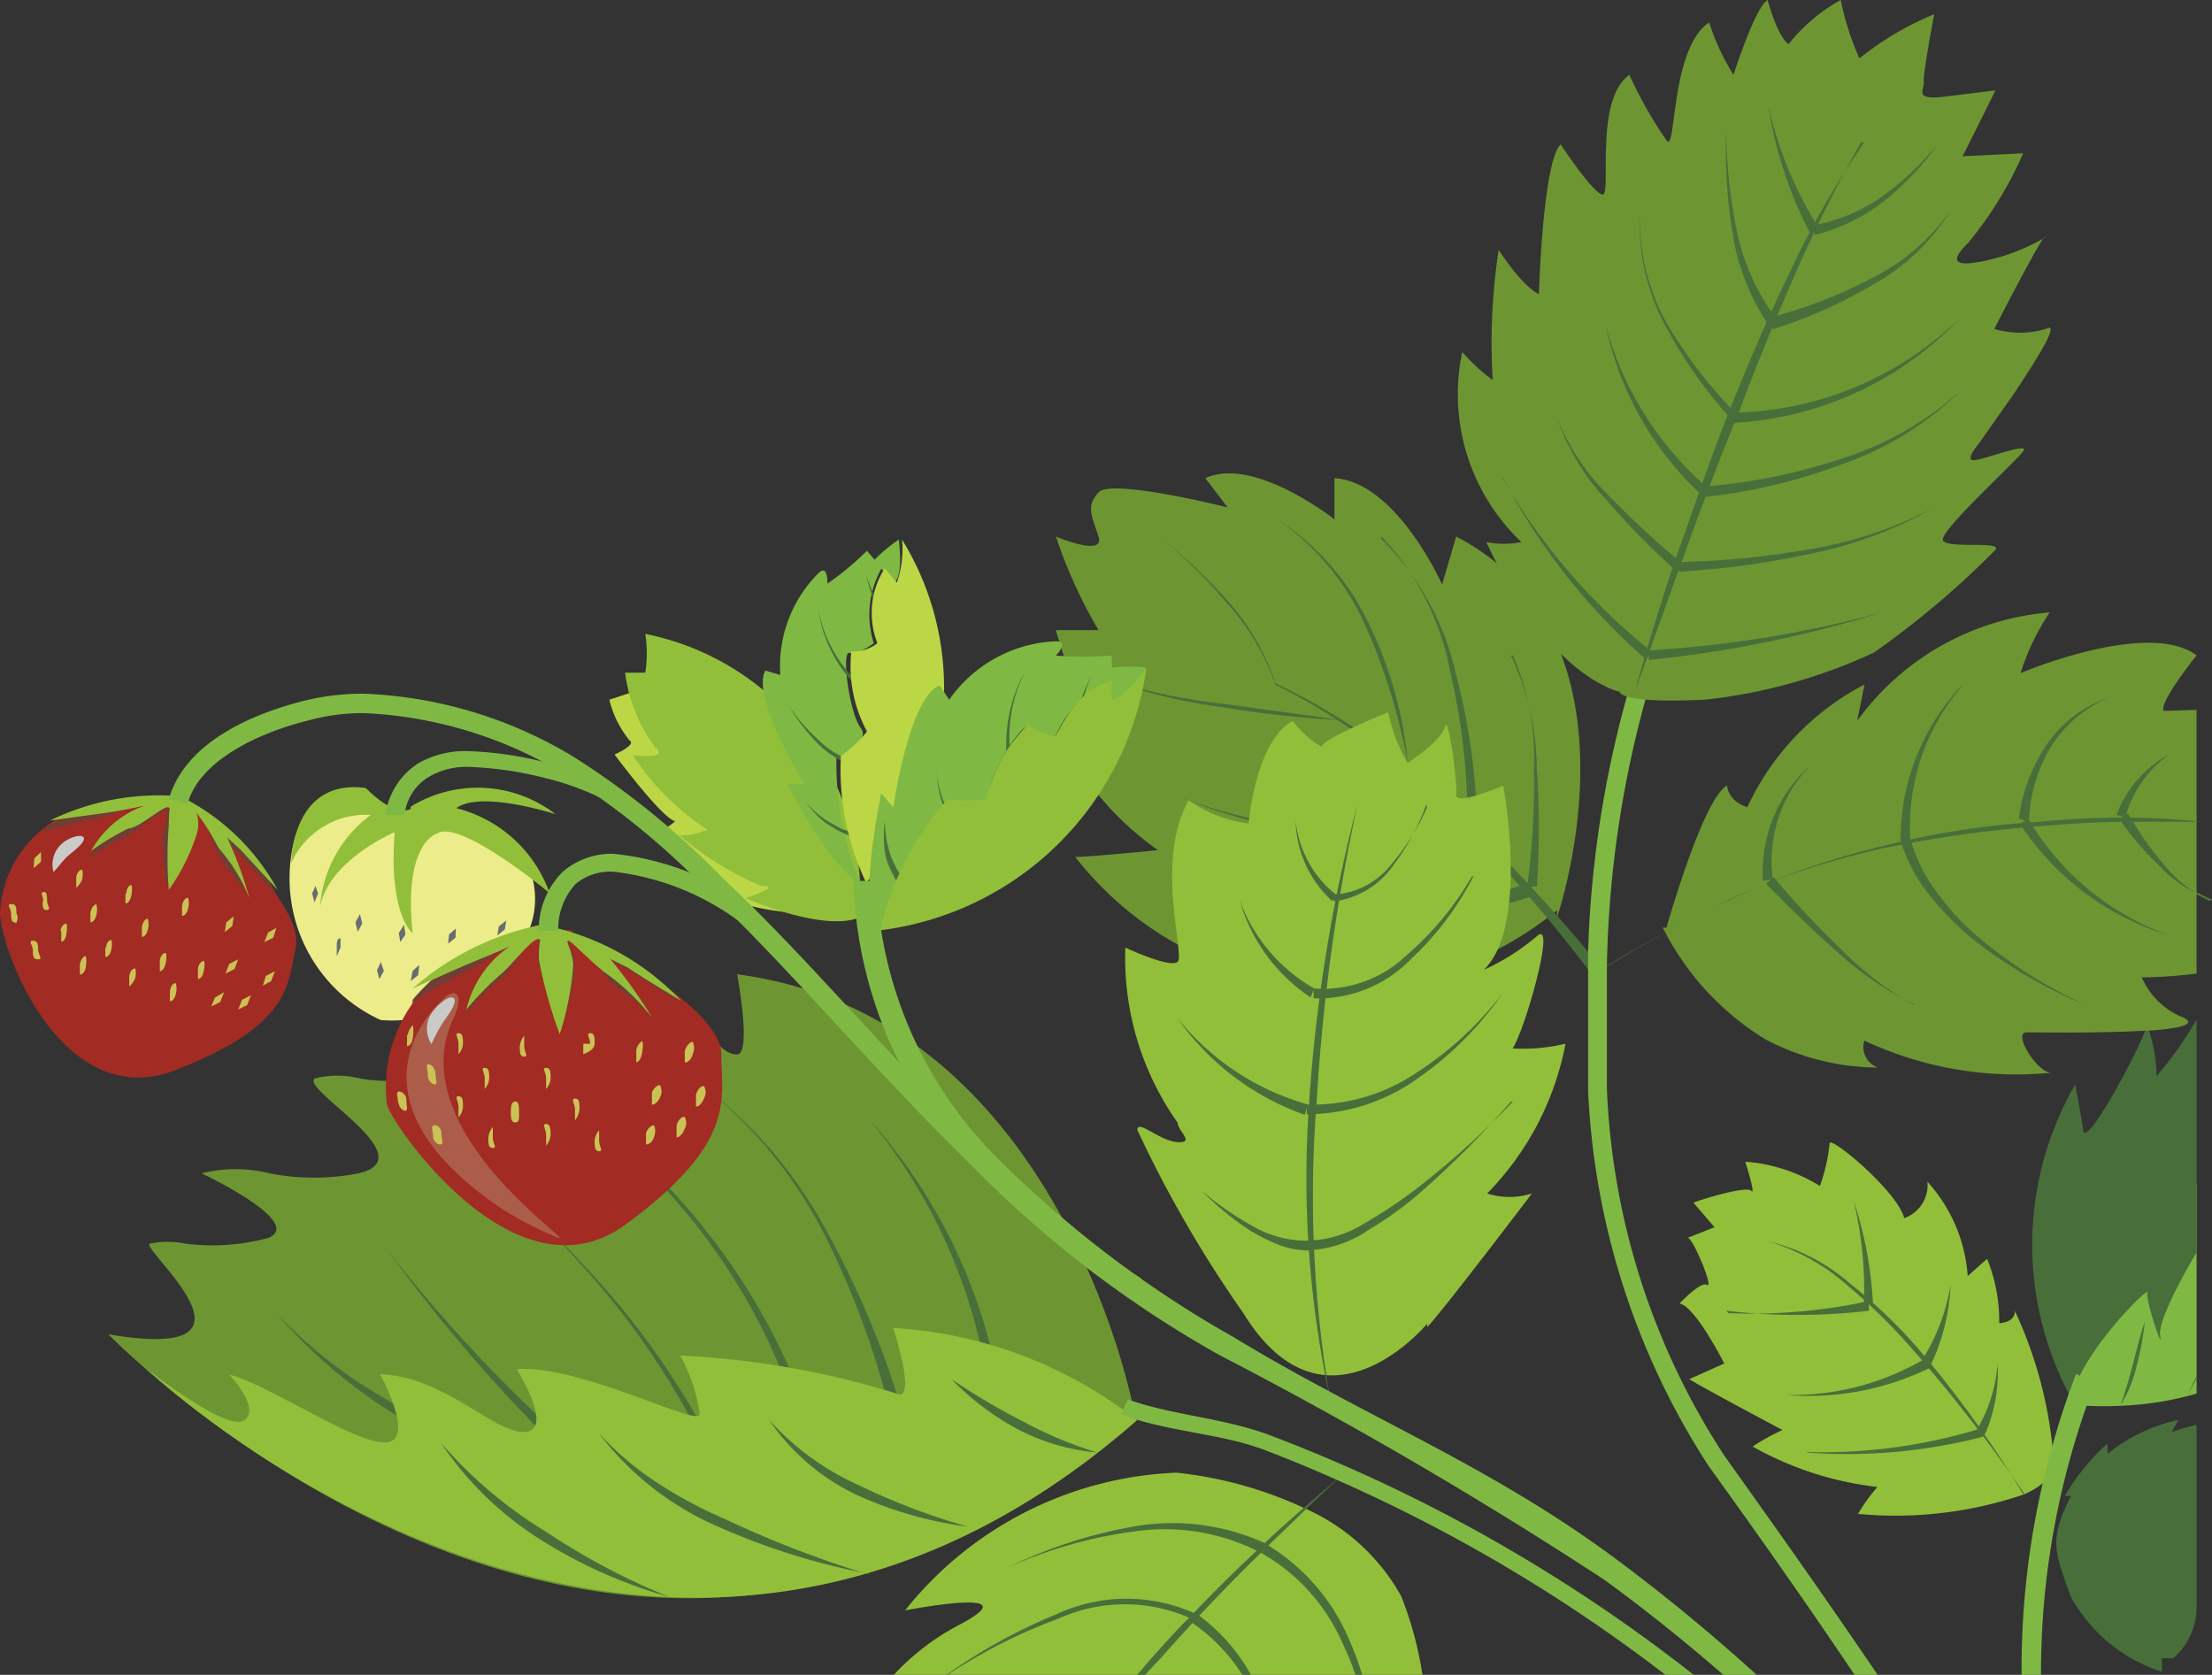 <?xml version="1.0" encoding="UTF-8"?>
<svg xmlns="http://www.w3.org/2000/svg" viewBox="0 0 182.27 138">
  <rect x="0" y="0" width="182.27" height="138" fill="#333333" stroke="none"/>
  <defs>
    <style>
      .cls-1 {
        fill: #eced8a;
      }

      .cls-2 {
        fill: #676c6e;
      }

      .cls-3 {
        fill: #92bf3a;
      }

      .cls-4 {
        fill: #fff;
      }

      .cls-5 {
        fill: #a22b23;
      }

      .cls-6 {
        fill: #939191;
      }

      .cls-7 {
        fill: #6f3e35;
      }

      .cls-8 {
        fill: #cbc255;
      }

      .cls-9 {
        fill: #cacac9;
      }

      .cls-10 {
        fill: #7fb943;
      }

      .cls-11 {
        fill: #486f3a;
      }

      .cls-12 {
        fill: #6d9633;
      }

      .cls-13 {
        fill: #bcd746;
      }

      .cls-14 {
        fill: #ac5d49;
      }

      .cls-15 {
        fill: #858664;
      }
    </style>
  </defs>
  <g id="Слой_2" data-name="Слой 2">
    <g id="Слой_1-2" data-name="Слой 1">
      <g>
        <path class="cls-1" d="M34.27,68.07a6.68,6.68,0,0,1,5-.55A6.86,6.86,0,0,1,42,79a11.86,11.86,0,0,1-4.62,3.93,11.73,11.73,0,0,1-6,1.12,12.82,12.82,0,0,1-7-15.29,13.16,13.16,0,0,1,5.84-2.22,6.58,6.58,0,0,1,4.13,1.3Z"></path>
        <path class="cls-2" d="M33.41,77l-.43.62-.12-.74.43-.68Z"></path>
        <path class="cls-3" d="M33.84,66.47a10.52,10.52,0,0,1,11.94.62s-6.15-2-8.18-.5a11,11,0,0,1,7.69,7S37.84,67.4,36,68.69c0,0-2.77.68-2,8.2,0,0-2-1.48-1.48-8.32,0,0-5.41,2.28-6.15,6.16a10.34,10.34,0,0,1,4.18-7.58A6.73,6.73,0,0,0,24,71.1s0-7,6.15-6.17c0,0,2.22,2.4,3.69,1.73Z"></path>
        <path class="cls-2" d="M41.6,76.58l-.62.5.12-.74.62-.5Z"></path>
        <path class="cls-2" d="M37.54,77.26l-.62.49L37,77l.56-.49Z"></path>
        <path class="cls-2" d="M29.85,76.09l-.37.68L29.29,76l.37-.68Z"></path>
        <path class="cls-2" d="M26.21,73.62l-.3.74-.19-.74L26,73Z"></path>
        <path class="cls-4" d="M38.21,79.48l-.67.37.24-.74.68-.37Z"></path>
        <path class="cls-2" d="M34.46,80.34l-.61.5L34,80l.55-.5Z"></path>
        <path class="cls-2" d="M31.63,80l-.37.68-.19-.74.31-.68Z"></path>
        <path class="cls-2" d="M28.06,78.06l-.31.74v-.74c0-.43,0-.74.31-.74Z"></path>
        <path class="cls-5" d="M18.21,68.63s6.83,6.16,6.16,9.43-.56,6.48-9.91,10.11S0,78.25,0,75.16a9.43,9.43,0,0,1,10.28-8.88c7.13,0,6.15.5,6.15.5l2.22,1.85Z"></path>
        <path class="cls-6" d="M8.43,66.41H15.2l-.55-.31a13,13,0,0,0-2,0,19.66,19.66,0,0,0-4.19.49ZM20.8,71.34a15.06,15.06,0,0,0-4-3.88l1.6,1.35A28.7,28.7,0,0,1,20.8,71.34Z"></path>
        <path class="cls-7" d="M3.63,68.57a29.48,29.48,0,0,1,4.12-1.11,37.34,37.34,0,0,0,4.06-1.24H8.18a12.73,12.73,0,0,0-4.55,2.16Zm10,4.13a10.07,10.07,0,0,0,2-3.64,6.08,6.08,0,0,0,0-2.65H12.06a13.34,13.34,0,0,0-4.8,4.31,19.07,19.07,0,0,1,3.14-1.78c.8-.37,2.83-2.22,3.38-2.22a9.26,9.26,0,0,1-.37,1.91,24.49,24.49,0,0,0,.37,4.44Zm6.71,1.54a30.61,30.61,0,0,0-1.85-5l1.11,1c1,1.11,3.08,3.39,3.14,3.39A9.87,9.87,0,0,0,21,71a26,26,0,0,0-2.4-2.53L17,67.15l-1-.62a16,16,0,0,1,1.91,3.64c.61,1.48,1.9,2.28,2.52,4.13Z"></path>
        <path class="cls-8" d="M8.68,78.06v.8s.37,0,.49-.61,0-.8,0-.8-.37,0-.43.61Z"></path>
        <path class="cls-8" d="M10.34,73.62v.8c0,.07.37,0,.49-.67s0-.74,0-.81-.37,0-.43.68Z"></path>
        <path class="cls-8" d="M5.05,76.71v.86c0,.06.36,0,.43-.68a2.14,2.14,0,0,0,0-.8s-.37,0-.5.62Z"></path>
        <path class="cls-8" d="M6.28,72.27v.86c0,.06.37-.31.49-.68a1.59,1.59,0,0,0,0-.8S6.4,71.65,6.28,72.27Z"></path>
        <path class="cls-8" d="M6.58,79.48v.8c0,.06.43,0,.5-.68a2.38,2.38,0,0,0,0-.8C7.08,78.74,6.71,78.8,6.58,79.48Z"></path>
        <path class="cls-8" d="M7.45,75.23V76s.37,0,.49-.62a1.6,1.6,0,0,0,0-.86C7.94,74.49,7.57,74.55,7.45,75.23Z"></path>
        <path class="cls-8" d="M10.65,80.41v.86c0,.06.36-.31.49-.68a1.59,1.59,0,0,0,0-.8S10.77,79.79,10.65,80.41Z"></path>
        <path class="cls-8" d="M11.69,76.4v.8s.37,0,.49-.62a1.5,1.5,0,0,0,0-.86C12.18,75.66,11.81,75.72,11.69,76.4Z"></path>
        <path class="cls-8" d="M13.17,79.11V80c0,.07.37,0,.49-.67s0-.81,0-.81S13.29,78.49,13.17,79.11Z"></path>
        <path class="cls-8" d="M15,74.67v.8s.37,0,.5-.61a1.65,1.65,0,0,0,0-.87C15.51,73.93,15.08,74,15,74.67Z"></path>
        <path class="cls-8" d="M14,81.7v.8s.37,0,.49-.61a1.65,1.65,0,0,0,0-.87C14.46,81,14.09,81,14,81.7Z"></path>
        <path class="cls-8" d="M16.31,79.79v.86c0,.06.37,0,.49-.68s0-.8,0-.8S16.43,79.17,16.31,79.79Z"></path>
        <path class="cls-8" d="M18.65,76l-.13.8.62-.5.12-.8Z"></path>
        <path class="cls-8" d="M17.72,82.19l-.31.74.74-.37.31-.8Z"></path>
        <path class="cls-8" d="M18.89,79.42l-.31.8.74-.37.31-.8Z"></path>
        <path class="cls-8" d="M22.09,76.83l-.31.8.74-.37.25-.8Z"></path>
        <path class="cls-8" d="M2.71,78.31c0,.43,0,.74.43.74s0-.43,0-.8,0-.74-.43-.74S2.71,77.88,2.71,78.31Z"></path>
        <path class="cls-8" d="M3.51,74.24c0,.43,0,.8.37.74s0-.37,0-.74,0-.8-.31-.74,0,.37,0,.74Z"></path>
        <path class="cls-8" d="M.92,75.29c0,.43,0,.74.43.74a1,1,0,0,0,.1-.4.91.91,0,0,0-.1-.4c0-.44,0-.74-.43-.74S.92,74.86.92,75.29Z"></path>
        <path class="cls-8" d="M2.83,70.72l-.06.81L3.38,71v-.8Z"></path>
        <path class="cls-8" d="M19.94,82.38l-.31.8.74-.37.31-.8Z"></path>
        <path class="cls-8" d="M21.91,80.41l-.25.8.68-.37.31-.81Z"></path>
        <path class="cls-3" d="M14.83,65.61a20.42,20.42,0,0,0-10.71,2l4-.55A38.85,38.85,0,0,0,12,66.35a8.13,8.13,0,0,0-4.49,3.76,21.75,21.75,0,0,1,3.07-1.85c.87,0,3-2,3.33-1.73s0-.86,0,1.48a33.62,33.62,0,0,0,0,5.31,16.34,16.34,0,0,0,2.27-4.51,2.8,2.8,0,0,0,0-1.85A18,18,0,0,1,18,69.86,14.23,14.23,0,0,1,20.55,74a31.77,31.77,0,0,0-1.84-5l1.1,1,3.08,3.34a18.39,18.39,0,0,0-8-7.71Z"></path>
        <path class="cls-9" d="M4.37,71.77c0,.31.74-.86,1.35-1.35S7.08,69.31,6.89,69,5.6,69,5,69.61a2.28,2.28,0,0,0-.61,2.16Z"></path>
        <path class="cls-10" d="M181,97.57v17.26a26.18,26.18,0,0,1-6.24,1,27.3,27.3,0,0,1-2.86,0l-.89,0-.27-.87-.15-.48-.44-1.43L173.41,103Z"></path>
        <path class="cls-11" d="M176.73,108.89c-.74,2.28-1.17,4.63-2,6.91a11,11,0,0,0,1.35-3.33A22.71,22.71,0,0,0,176.73,108.89Z"></path>
        <path class="cls-11" d="M181,113.38v.2c-.24.46-.49.91-.76,1.36C180.5,114.42,180.76,113.9,181,113.38Z"></path>
        <path class="cls-11" d="M170.69,115.28c.1.2.21.39.32.58l-.25.62A2.51,2.51,0,0,1,170.69,115.28Z"></path>
        <path class="cls-11" d="M181,84v19.2c-.37.62-3.27,5.52-3,6.9s-1.23-3-1.05-3.58-3.94,3.47-5.58,6.85a6.72,6.72,0,0,0-.59,1.65,1,1,0,0,0-.05.29c-.08-.14-.16-.28-.23-.42A26.45,26.45,0,0,1,171,89.35s.43,2.28.67,3.82c.22,1.38,4.26-6,5.08-8.22a1.82,1.82,0,0,0,.15-.53c.06.17.13.34.18.51a12.22,12.22,0,0,1,.62,3.74A29.37,29.37,0,0,0,181,84Z"></path>
        <path class="cls-3" d="M169.22,120.3s.43,1.6-2.46,2.84a32.82,32.82,0,0,1-13.66,1.6,15.26,15.26,0,0,1,1.6-2.22,27.14,27.14,0,0,1-10.28-3.33,16.87,16.87,0,0,1,2.46-1.36s-6.15-3.26-7.69-4.19l2.89-1.29s-2.4-4.75-3.69-4.94c0,0,1.72-1.85,2.28-1.54s-1.17-3.88-1.6-3.88l2.21-.87-1.72-2c-.31,0,4.31-1.48,4.74-1s-.49-2.4-.49-2.4a13.56,13.56,0,0,1,6.15,2,14.54,14.54,0,0,0,.8-3.51c0-.68,5.54,3.88,6.15,6.16a2.88,2.88,0,0,0,1.91-3,12.86,12.86,0,0,1,3.32,7.77l1.6-1.42a13.78,13.78,0,0,1,1,5.3s1.29,0,1.29-1A35,35,0,0,1,169.22,120.3Z"></path>
        <path class="cls-11" d="M166.76,123.2a90.14,90.14,0,0,0-8.92-12.33,42.59,42.59,0,0,0-5.48-5.18,15.59,15.59,0,0,0-6.64-3.4,17.2,17.2,0,0,1,6.46,3.58,48.15,48.15,0,0,1,5.35,5.24,123.25,123.25,0,0,1,9.23,11.9Z"></path>
        <path class="cls-11" d="M163.56,118.2a13.05,13.05,0,0,0,1.05-5.85,12.68,12.68,0,0,1-1.73,5.48Z"></path>
        <path class="cls-11" d="M148.79,119.68a44.83,44.83,0,0,0,14.59-1.29v-.74a44.68,44.68,0,0,1-14.34,2Z"></path>
        <path class="cls-11" d="M159.07,112.53a17.08,17.08,0,0,0,1.66-6.66,16.55,16.55,0,0,1-2.34,6.17Z"></path>
        <path class="cls-11" d="M147.13,114.94A22.75,22.75,0,0,0,159,112.72l-.43-.74A21.58,21.58,0,0,1,147.13,114.94Z"></path>
        <path class="cls-11" d="M154.33,107.35a32,32,0,0,0-1.6-8.45,31.25,31.25,0,0,1,.86,8.45Z"></path>
        <path class="cls-11" d="M142.27,108A49.69,49.69,0,0,0,154,108v-.8a45.86,45.86,0,0,1-11.57,1Z"></path>
        <path class="cls-11" d="M181,117.41v15a5.6,5.6,0,0,1-1.93,4.23l-.93,0v1.11l-.49-.17a13.11,13.11,0,0,1-7-6c-1.42-3.88-1.79-4.75,0-8.32h-.5a17.65,17.65,0,0,1,3.51-4.32v.86A13.83,13.83,0,0,1,179.5,117l-.56,1A16.75,16.75,0,0,1,181,117.41Z"></path>
        <path class="cls-12" d="M182.27,74.12l-.19.12a11.4,11.4,0,0,1-1.08-.6v6.58a38.2,38.2,0,0,1-4.52.31,6.24,6.24,0,0,0,1.39,2,6.06,6.06,0,0,0,2.06,1.32c1.14.58-.44.9-2.84,1.07l-.33,0c-3.69.23-9,.14-9.75.14-1.23,0,.86,3.33,2,3.33a29.44,29.44,0,0,1-15.39-2.65,1.76,1.76,0,0,0,.11,1.33,1.78,1.78,0,0,0,1,.89,19.94,19.94,0,0,1-9.29-2.34,22.71,22.71,0,0,1-8.22-8.79s0,0,0,0-.14-.26-.21-.39h.31s3-10.67,5-11.72c0,0,0,1.24,1.66,1.79a21.67,21.67,0,0,1,9.66-10.11l-.61,3a21.79,21.79,0,0,1,15.87-8.94,19,19,0,0,0-2.4,5S177,51,181,54l0,0,0,0c-.34.43-3,3.77-2.73,4.57.91,0,1.82-.07,2.73-.07v9.12l.28,0H181v5.91A9.35,9.35,0,0,0,182.27,74.12Z"></path>
        <path class="cls-11" d="M137.19,76.85c.49-.27,1-.53,1.48-.78l-1.48.79q-2.41,1.32-4.76,2.78l-.74.46-.05-.08,0,0,.15-.08a7.44,7.44,0,0,1,.66-.38h0Q134.79,78.13,137.19,76.85Z"></path>
        <path class="cls-11" d="M138.67,76.07c.76-.4,1.53-.79,2.3-1.17C140.2,75.29,139.43,75.67,138.67,76.07Z"></path>
        <path class="cls-11" d="M143.13,73.81c.8-.34,1.6-.67,2.41-1-.85.35-1.69.72-2.53,1.1l-2,1C141.69,74.54,142.4,74.16,143.13,73.81Z"></path>
        <path class="cls-11" d="M181.28,67.71H181c-1.76,0-3.53,0-5.29,0-.32,0-.64,0-1,0q-3.27.07-6.52.36l-.69.06-.88.07c-3.07.28-6.13.69-9.16,1.25l-.78.15-1.29.25a66.51,66.51,0,0,0-9.08,2.66q-.39.14-.78.3l.77-.31a66.7,66.7,0,0,1,9-2.83l1.33-.32.5-.11.26-.06h0a68.23,68.23,0,0,1,9.12-1.36l.77-.06.92-.06a63.71,63.71,0,0,1,6.47-.33h.82c1.83,0,3.65.12,5.47.3Z"></path>
        <path class="cls-11" d="M146.08,72.45a11.44,11.44,0,0,1,.45-5,11.29,11.29,0,0,1,2.57-4.31,11.56,11.56,0,0,0-3,4.28,11.81,11.81,0,0,0-.83,5.16Z"></path>
        <path class="cls-11" d="M157.71,82.81a26.49,26.49,0,0,1-6.15-4.75,68.88,68.88,0,0,1-5.41-5.79l-.62.55c1.85,1.91,3.75,3.76,5.72,5.49a26.72,26.72,0,0,0,6.59,4.5Z"></path>
        <path class="cls-11" d="M156.61,69.24a13.09,13.09,0,0,0,2.52,4.69,23.86,23.86,0,0,0,3.75,3.7,38.14,38.14,0,0,0,9,5.18,38.72,38.72,0,0,1-8.74-5.49,20.53,20.53,0,0,1-3.51-3.76,13.12,13.12,0,0,1-2.21-4.44Z"></path>
        <path class="cls-11" d="M161.71,56.42a18.47,18.47,0,0,0-5.1,12.82h.8a17.86,17.86,0,0,1,4.3-12.76Z"></path>
        <path class="cls-11" d="M167.19,67.7A12.8,12.8,0,0,1,169,61.54a10.3,10.3,0,0,1,4.8-4.07,10.15,10.15,0,0,0-5.11,3.82,14,14,0,0,0-2.34,6.17Z"></path>
        <path class="cls-11" d="M178.76,77.08a22.17,22.17,0,0,1-11.63-9.62l-.68.43A22.47,22.47,0,0,0,178.76,77.08Z"></path>
        <path class="cls-11" d="M175.13,67.33a9.46,9.46,0,0,1,3.63-5.18,9.48,9.48,0,0,0-4.37,5Z"></path>
        <path class="cls-11" d="M180.85,73.54A10.24,10.24,0,0,1,178,71.4a22.9,22.9,0,0,1-3.2-3.68l-.18-.26.13-.08.18-.1.32-.19.1-.06c.07.12.14.24.22.36a2.38,2.38,0,0,0,.18.3,25,25,0,0,0,2.5,3.47A11.29,11.29,0,0,0,180.85,73.54Z"></path>
        <path class="cls-11" d="M182.27,74.12l-.19.12a11.4,11.4,0,0,1-1.08-.6l-.15-.1.15.07A9.35,9.35,0,0,0,182.27,74.12Z"></path>
        <path class="cls-12" d="M128.3,75.6s7.88-22.94-8.31-31.39l-1.16,3.95s-3.76-8.45-8.87-8.76v3.39s-6.64-5.24-10.64-3.39l1.84,2.41s-9.59-2.41-10.64-1.24-.56,1.91,0,3.64-3.51,0-3.51,0a39.71,39.71,0,0,0,3.51,7.71H87s2.83,9.74,4.62,10.6-3.2,0-3.2,0a24.6,24.6,0,0,0,7,7.53s-6.15.61-6.83.55A27.91,27.91,0,0,0,128.3,75Z"></path>
        <path class="cls-11" d="M131.93,79.73a129.1,129.1,0,0,0-12.31-13.2A52.37,52.37,0,0,0,105.1,56.3a19.55,19.55,0,0,0-3.87-6.72,43.71,43.71,0,0,0-5.79-5.43,40.13,40.13,0,0,1,5.66,5.55,19.62,19.62,0,0,1,4,6.72,52.92,52.92,0,0,1,14.28,10.42,120.73,120.73,0,0,1,11.88,13.57Z"></path>
        <path class="cls-11" d="M116,62.83a32.83,32.83,0,0,0-3.13-11.28,20.76,20.76,0,0,0-7.63-8.76,21.12,21.12,0,0,1,7.32,8.88A50.77,50.77,0,0,1,116,62.83Z"></path>
        <path class="cls-11" d="M121.23,67.46a54.61,54.61,0,0,1-12.31.68A34.52,34.52,0,0,1,97,65.54a36.1,36.1,0,0,0,11.94,3,55.7,55.7,0,0,0,12.31-.31Z"></path>
        <path class="cls-11" d="M113.84,44.21a22,22,0,0,1,5.66,11.16,53.32,53.32,0,0,1,1.42,12.33h.8a54.15,54.15,0,0,0-1.79-12.33,22.52,22.52,0,0,0-6.15-11Z"></path>
        <path class="cls-11" d="M126.09,72.7a55.65,55.65,0,0,1-13.48,3A26.4,26.4,0,0,1,99,74.24a27.26,27.26,0,0,0,13.66,2.22,58.33,58.33,0,0,0,13.72-2.65Z"></path>
        <path class="cls-11" d="M124.67,54a21.32,21.32,0,0,1,1.72,9.43,63.21,63.21,0,0,1-.55,9.62h.8a72,72,0,0,0,0-9.74A22.36,22.36,0,0,0,124.49,54Z"></path>
        <path class="cls-11" d="M110.52,59.32,100.86,58a50.83,50.83,0,0,1-9.54-2,45.34,45.34,0,0,0,9.48,2.28,83.22,83.22,0,0,0,9.72,1.05Z"></path>
        <path class="cls-3" d="M117.59,109.08s-8.36,10.11-15.13-.87a99.11,99.11,0,0,1-8.74-15.1c0-.93,1.84.92,3.32,1s0-.92,0-1.6a23.51,23.51,0,0,1-4.31-14.43s3.69,1.73,4.31,1.17-1.91-8.38.92-13.32a10.77,10.77,0,0,0,4.93,1.92s.55-6.79,3.63-8.45a8.05,8.05,0,0,0,2.64,2.28s-2,0,5.23-3a13.32,13.32,0,0,0,1.6,4.19s2.83-1.85,3.08-3,1.05,4.63.92,5.61,3.88-.74,3.88-.74,2.15,11.53-1.6,15.17a18.47,18.47,0,0,0,4.37-2.77c1.66-1.55-1,7.77-2,9.25A15.27,15.27,0,0,0,129,86a24,24,0,0,1-6.46,12.34,6.11,6.11,0,0,0,3.69,0s-7.39,9.74-8.62,11Z"></path>
        <path class="cls-11" d="M111.87,66.22a132.08,132.08,0,0,0-4,24.67,85.85,85.85,0,0,0,1.79,24.66,98,98,0,0,1-1.17-24.66A158.92,158.92,0,0,1,111.87,66.22Z"></path>
        <path class="cls-11" d="M107.62,102.23a8.94,8.94,0,0,1-4.55-1.29A25.28,25.28,0,0,1,99,98.1a24.88,24.88,0,0,0,3.88,3.21,15.7,15.7,0,0,0,2.27,1.17,6.8,6.8,0,0,0,2.59.55Z"></path>
        <path class="cls-11" d="M124.67,90.76a71.05,71.05,0,0,1-8,7.22,41.37,41.37,0,0,1-4.37,2.9,9.2,9.2,0,0,1-4.8,1.35v.8a9.56,9.56,0,0,0,5.23-1.66A29.86,29.86,0,0,0,117,98.29a78.5,78.5,0,0,0,7.51-7.53Z"></path>
        <path class="cls-11" d="M107.75,91A21.11,21.11,0,0,1,97,83.86a21.64,21.64,0,0,0,10.52,8Z"></path>
        <path class="cls-11" d="M123.87,81.76a28,28,0,0,1-7.2,6.66,15.4,15.4,0,0,1-9,2.59v.8A15.76,15.76,0,0,0,117,88.73,27.5,27.5,0,0,0,123.87,81.76Z"></path>
        <path class="cls-11" d="M108.3,81.45a13.86,13.86,0,0,1-6.15-7.27,14.36,14.36,0,0,0,5.84,8Z"></path>
        <path class="cls-11" d="M121.29,72.21a25.58,25.58,0,0,1-5.42,6.53,10,10,0,0,1-7.63,2.71v.81a10.65,10.65,0,0,0,8-3.21,24.69,24.69,0,0,0,5.17-6.84Z"></path>
        <path class="cls-11" d="M110.21,73.81a8.72,8.72,0,0,1-2.36-2.73,9.06,9.06,0,0,1-1.09-3.44,9.28,9.28,0,0,0,3,6.6Z"></path>
        <path class="cls-11" d="M117.59,66.53a18.56,18.56,0,0,1-3,4.75A6.47,6.47,0,0,1,112.49,73a6.55,6.55,0,0,1-2.59.71v.56a7,7,0,0,0,4.93-3,18.46,18.46,0,0,0,2.7-5Z"></path>
        <path class="cls-3" d="M117.21,138H73.65a20,20,0,0,1,5.3-4.07c6.4-3.33-4.37-1.24-4.37-1.24a30.11,30.11,0,0,1,22.21-11.34H97a33.07,33.07,0,0,1,10.4,2.88l.2.09a16.87,16.87,0,0,1,7.86,7.2A29.51,29.51,0,0,1,117.21,138Z"></path>
        <path class="cls-11" d="M104.36,127.21a18.34,18.34,0,0,0-11-1.42A38.93,38.93,0,0,0,83,129.18a37.08,37.08,0,0,1,10.52-3A17.11,17.11,0,0,1,104,128Z"></path>
        <path class="cls-12" d="M93.35,115.86S87.2,83.73,60.74,80.28c0,0,1.23,6.54,0,6.6s-2.28-1.79-4.07-3.45-3.81-3.64-4.8-3.46c0,0,0,4.63-.86,5.12s-4.37-3.7-8.55-4.31c0,0,2.46,3.69,0,5.42a8.07,8.07,0,0,0-8.55-3.58s4.92,4.26,1.84,5.8a12.24,12.24,0,0,1-6.15.43,7.68,7.68,0,0,0-3.63,0c-1.42.8,9.17,6.54,3.57,7.83a19.23,19.23,0,0,1-7.33,0,11.53,11.53,0,0,0-5.6,0s8.5,4,5.54,5.31a17.68,17.68,0,0,1-6.83.49,7.27,7.27,0,0,0-3,0c-.62.55,10.7,9.86-3.39,7.46,0,0,43.08,44.52,84.43,6.17Z"></path>
        <path class="cls-11" d="M112.25,138h-.56a26.91,26.91,0,0,0-1.17-2.84A15.85,15.85,0,0,0,104,128l.09-.18.28-.56.18.11a16.72,16.72,0,0,1,6.59,7.66A26.65,26.65,0,0,1,112.25,138Z"></path>
        <path class="cls-11" d="M98.58,133l-.43.37L98,133.3a13.26,13.26,0,0,0-10.78.07A44.45,44.45,0,0,0,78.08,138H78a45,45,0,0,1,9.07-5,13.68,13.68,0,0,1,11.29-.1Z"></path>
        <path class="cls-11" d="M103.08,138h-.71a14.85,14.85,0,0,0-4.1-4.26l0-.07.39-.67.14.11A15.5,15.5,0,0,1,103.08,138Z"></path>
        <path class="cls-11" d="M110.52,121.6l-.36.34-2.52,2.38c-1,1-2.08,2-3.1,3-.16.14-.31.29-.46.45a1.06,1.06,0,0,0-.15.15q-2.61,2.54-5.09,5.19c-.18.18-.36.37-.53.56-.89,1-1.76,1.92-2.62,2.91-.45.47-.89.94-1.32,1.42h-.66c.51-.6,1-1.2,1.55-1.79.89-1,1.79-2,2.72-2.91a4.75,4.75,0,0,1,.38-.4c1.69-1.76,3.42-3.48,5.21-5.15l.64-.61q1.59-1.48,3.23-2.91c.89-.78,1.79-1.55,2.7-2.3C110.26,121.81,110.39,121.71,110.52,121.6Z"></path>
        <path class="cls-13" d="M55.13,56.05l-4.92,1.6A8.36,8.36,0,0,0,51.87,61c.62.37-1.23,1.17-1.23,1.17s3.94,5.31,5,5.49c0,0-1.29,1.17-2,.86a20.22,20.22,0,0,0,5.41,3.7c1.54.31-1.29.93-1.29.93a20.22,20.22,0,0,0,8.8,2.09C70.4,74.92,55.13,56.05,55.13,56.05Z"></path>
        <path class="cls-3" d="M70.83,75.6A22.06,22.06,0,0,0,53.17,52.23a10.1,10.1,0,0,1,0,3.2H51.51A13,13,0,0,0,54,61.6c1.23,1-1.85.62-1.85.62a20.91,20.91,0,0,0,6.16,6.16s-1.85.68-2.4.37A25.89,25.89,0,0,0,62.7,73c1.91,0-1.29,1-1.29,1s6.77,3,9.66,1.48Z"></path>
        <path class="cls-10" d="M71.44,72.7S70,74.12,64.86,64.62h1.41s-4.43-7.21-3.2-9.37l1.23.37a10.79,10.79,0,0,1,3.14-8.39c.8-.8.74.86.74.86a24,24,0,0,0,3.26-2.71l.62.74a13.63,13.63,0,0,1,2-1.66s.43,3.14-.43,3.57l-1-1.17A7.74,7.74,0,0,0,72,53s-1.3,1-2,.8,0,5,.92,6.17-2,2.52-2,2.52a25.59,25.59,0,0,0,2.15,10.67Z"></path>
        <path class="cls-11" d="M70.34,68.81c-.5-.49-.8-.37-1.17-.61l-1-.56A8.4,8.4,0,0,1,66.4,66.1a8.78,8.78,0,0,0,1.66,1.73l1,.61.93.43Z"></path>
        <path class="cls-11" d="M70.34,62.71a7.06,7.06,0,0,1-3-1.85,14.5,14.5,0,0,1-2.4-2.78A17,17,0,0,0,67.13,61a7.77,7.77,0,0,0,3.14,2.1Z"></path>
        <path class="cls-11" d="M71.5,56.91a11.06,11.06,0,0,1-4.06-6.66,11,11,0,0,0,3.94,7Z"></path>
        <path class="cls-11" d="M73.16,51.24a20.73,20.73,0,0,1-1.78-3.82,13.2,13.2,0,0,0,.62,2c0,.68.55,1.3.92,2Z"></path>
        <path class="cls-13" d="M71.44,72.64a23.26,23.26,0,0,0,2.89-28.18A8.31,8.31,0,0,1,73.9,48l-1-1.17A6.83,6.83,0,0,0,72.3,53a3.31,3.31,0,0,1-2.15.68,11.33,11.33,0,0,0,1.29,6.59,9.63,9.63,0,0,1-2.15,2,21.68,21.68,0,0,0,2.15,10.6Z"></path>
        <path class="cls-10" d="M72.61,76.65s-2.21,0,0-11.29l1,1.17s1.29-9.06,3.81-10.05l.8,1.17A11.27,11.27,0,0,1,87,52.84c1.17,0,0,1.18,0,1.18a29.69,29.69,0,0,0,4.62,0v1a10.32,10.32,0,0,1,2.83,0s-1.79,2.9-2.83,2.72V56.05A8.63,8.63,0,0,0,87,60.61s-1.78,0-2.21-.68-3.51,4.14-3.26,5.62-3.45.67-3.45.67A27.75,27.75,0,0,0,72.61,76.65Z"></path>
        <path class="cls-11" d="M74.27,72.64c0-.74-.37-.87-.49-1.3a4.83,4.83,0,0,1-.49-1.17,8.66,8.66,0,0,1-.37-2.53,9.36,9.36,0,0,0,0,2.59,5.37,5.37,0,0,0,.37,1.24l.49,1Z"></path>
        <path class="cls-11" d="M78.58,67.52a7.48,7.48,0,0,1-1.35-3.64,14.18,14.18,0,0,1,0-4,14.6,14.6,0,0,0,0,4.07,7.37,7.37,0,0,0,1.23,3.83Z"></path>
        <path class="cls-11" d="M83.5,63.51a11.94,11.94,0,0,1,1.11-8.45,12.4,12.4,0,0,0-1.48,8.57Z"></path>
        <path class="cls-11" d="M88.8,59.87a14.92,14.92,0,0,1,.43-2.22,16,16,0,0,1,.67-1.91A13.89,13.89,0,0,0,89,57.9a10.71,10.71,0,0,1-.61,2.28Z"></path>
        <path class="cls-3" d="M72.61,76.64A25.27,25.27,0,0,0,94.46,55.06s-1.6,2.22-2.83,2.65V56.05c-.86.43-2.59.55-4.62,4.56a3.59,3.59,0,0,1-2.28-.92,12.33,12.33,0,0,0-3.44,6.16,11.43,11.43,0,0,1-3.2,0,24.72,24.72,0,0,0-5.48,10.42Z"></path>
        <path class="cls-11" d="M81.78,111.61A44.52,44.52,0,0,0,71.63,92.24,44.85,44.85,0,0,1,81,111.79Z"></path>
        <path class="cls-11" d="M74.52,116.91a74.36,74.36,0,0,0-6.15-15A37.14,37.14,0,0,0,58,89.53a37,37,0,0,1,10,12.33,70.37,70.37,0,0,1,5.6,15.54Z"></path>
        <path class="cls-11" d="M65.9,114.81a52.3,52.3,0,0,0-7.5-13.13,47.32,47.32,0,0,0-11-10.3,50.23,50.23,0,0,1,17.79,23.68Z"></path>
        <path class="cls-11" d="M58,117.83a64.47,64.47,0,0,0-10-13.68A102.23,102.23,0,0,0,35.75,92.74a102.72,102.72,0,0,1,12.31,11.65A64,64,0,0,1,57.6,118.2l.74-.37Z"></path>
        <path class="cls-11" d="M46.4,118.57a121.28,121.28,0,0,1-14.59-15.72,132.45,132.45,0,0,0,14,16.34Z"></path>
        <path class="cls-11" d="M34.4,116.66a40,40,0,0,1-11.63-8.45A41.76,41.76,0,0,0,34,117.4Z"></path>
        <path class="cls-5" d="M50.15,78.31s9.29,4.93,9.29,8.57,1.36,7.21-7.87,14S32.06,92.24,31.88,91a11.9,11.9,0,0,1,8.61-12.89c7.75-2.34,6.65-1.23,6.65-1.23Z"></path>
        <path class="cls-14" d="M46.09,102c.68,0-12.92-9.13-8.74-18.07.62-1.29.56-2.1,0-2.1a1.19,1.19,0,0,0-.74.44S27.07,90,41.41,99.64A31.84,31.84,0,0,0,46,102Z"></path>
        <path class="cls-6" d="M42.83,77.45a20.55,20.55,0,0,1,2.89-.68H45a12.2,12.2,0,0,0-2,.37v.43Z"></path>
        <path class="cls-15" d="M38.4,79a11,11,0,0,1,2.09-.87l1.78-.49h.87V77.2a22.83,22.83,0,0,0-4.56,1.85Z"></path>
        <path class="cls-7" d="M34,82.63a28.33,28.33,0,0,1,4.18-2.47,30.29,30.29,0,0,0,4.06-2.53l-1.78.49A11,11,0,0,0,38.4,79h-.5A16.47,16.47,0,0,0,34,82.38ZM46.34,84.1a13,13,0,0,0,1-4.56c0-1.11-1-2.83-.86-2.89h-.68a20.85,20.85,0,0,0-2.89.67H42.4a14.48,14.48,0,0,0-3.94,6.17,17.27,17.27,0,0,1,2.83-2.9c.8-.62,2.52-3.45,3.08-3.45v2.22A26.78,26.78,0,0,0,46.09,84Z"></path>
        <path class="cls-6" d="M53.47,80.41a17.37,17.37,0,0,0-5.54-3.09l2.22,1.05A36.47,36.47,0,0,1,53.47,80.41Z"></path>
        <path class="cls-7" d="M53.84,84.1a47.79,47.79,0,0,0-3.44-4.93l1.47.8,4.37,2.72c-.49-.37-1.41-1.3-2.77-2.35a33.1,33.1,0,0,0-3.32-2l-2.21-1-1.3-.37a17.77,17.77,0,0,1,3.26,3.45C51,81.82,52.61,82.26,53.84,84.1Z"></path>
        <path class="cls-8" d="M42.09,91.63c0,.43,0,.86.37.86s.31-.43.31-.86,0-.87-.31-.87S42.09,91.13,42.09,91.63Z"></path>
        <path class="cls-8" d="M42.83,86.2c0,.49,0,.86.37.86s0-.37,0-.86v-.86A1.59,1.59,0,0,0,42.83,86.2Z"></path>
        <path class="cls-8" d="M37.78,91.2v.86a1.36,1.36,0,0,0,.37-.86c0-.5,0-.87-.37-.87S37.78,90.7,37.78,91.2Z"></path>
        <path class="cls-8" d="M37.78,86v.86a1.36,1.36,0,0,0,.37-.86c0-.5,0-.87-.37-.87S37.78,85.52,37.78,86Z"></path>
        <path class="cls-8" d="M40.24,93.72c0,.5,0,.87.37.87s0-.37,0-.87v-.86A1.59,1.59,0,0,0,40.24,93.72Z"></path>
        <path class="cls-8" d="M39.94,88.85v.87a1.37,1.37,0,0,0,.37-.87c0-.49,0-.86-.37-.86S39.94,88.36,39.94,88.85Z"></path>
        <path class="cls-8" d="M45,93.54v.86a1.59,1.59,0,0,0,.37-.86c0-.43,0-.93-.37-.93S45,93.05,45,93.54Z"></path>
        <path class="cls-8" d="M45,88.85v.87a1.37,1.37,0,0,0,.37-.87c0-.49,0-.86-.37-.86S45,88.36,45,88.85Z"></path>
        <path class="cls-8" d="M47.38,91.38v.93a1.67,1.67,0,0,0,.37-.93c0-.49,0-.86-.37-.86S47.38,91,47.38,91.38Z"></path>
        <path class="cls-8" d="M48.06,86v.86S49,86.57,49,86s0-.87-.37-.87,0,.43,0,.87Z"></path>
        <path class="cls-8" d="M49,94c0,.49,0,.86.37.86s0-.37,0-.86v-.86A1.36,1.36,0,0,0,49,94Z"></path>
        <path class="cls-8" d="M52.43,86.57v.93c0,.06.37,0,.49-.8s0-.87,0-.93A1.1,1.1,0,0,0,52.43,86.57Z"></path>
        <path class="cls-8" d="M53.23,93.35v.93c0,.06.49,0,.67-.62a1.24,1.24,0,0,0,0-.92C53.9,92.68,53.48,92.74,53.23,93.35Z"></path>
        <path class="cls-8" d="M53.72,90V91c0,.06.43,0,.68-.62a1,1,0,0,0,0-.92C54.4,89.35,54,89.41,53.72,90Z"></path>
        <path class="cls-8" d="M56.43,86.57v.93c0,.12.49,0,.67-.68a1.27,1.27,0,0,0,0-.93C57.1,85.77,56.67,85.89,56.43,86.57Z"></path>
        <path class="cls-8" d="M35.69,93.66c0,.43.49.74.68.62s0-.43,0-.93-.49-.74-.68-.61S35.69,93.23,35.69,93.66Z"></path>
        <path class="cls-8" d="M35.26,88.67c0,.43.43.74.62.68s0-.5,0-.93-.44-.8-.62-.74S35.26,88.18,35.26,88.67Z"></path>
        <path class="cls-8" d="M32.86,90.89c0,.43.49.74.62.61s0-.49,0-.92-.5-.74-.68-.62,0,.5,0,.93Z"></path>
        <path class="cls-8" d="M33.54,85.28v.92s.43,0,.49-.8a3.16,3.16,0,0,0,0-.93,1.36,1.36,0,0,0-.43.81Z"></path>
        <path class="cls-8" d="M55.75,92.74v.92c0,.13.43,0,.68-.68a1,1,0,0,0,0-.92C56.43,91.94,55.93,92.06,55.75,92.74Z"></path>
        <path class="cls-8" d="M57.35,90.21v.92c0,.13.43,0,.68-.67a1,1,0,0,0,0-.93C58,89.41,57.54,89.53,57.35,90.21Z"></path>
        <path class="cls-3" d="M45.17,76.09A22.89,22.89,0,0,0,34,81.45l4.18-1.85c1.42-.61,3.82-1.54,4.06-1.78a8.74,8.74,0,0,0-3.81,5.36,25,25,0,0,1,2.83-2.9c.8-.61,2.65-3.08,3.14-2.89s0-1,0,1.66a37.92,37.92,0,0,0,1.72,6.17,24.44,24.44,0,0,0,1.11-5.62c0-1.11-.62-2-.43-2.09s1.6,1.48,3,2.59a18.49,18.49,0,0,1,3.94,3.76A41.23,41.23,0,0,0,50.27,79l1.48.74c1.48,1,4.68,2.9,4.37,2.71A21.08,21.08,0,0,0,45,76.28Z"></path>
        <path class="cls-9" d="M35.57,86a14.46,14.46,0,0,1,1-1.86c.5-.67,1.17-1.66.8-1.91s-1.35.56-1.84,1.3a2.35,2.35,0,0,0,0,2.47Z"></path>
        <path class="cls-3" d="M93.66,117a35.92,35.92,0,0,0-20.06-7.58s1.78,5.36.55,5.49a70.93,70.93,0,0,0-18.09-3.21,14.08,14.08,0,0,1,1.6,4.81c0,1.17-9.79-4.07-15.08-3.7,0,0,3.14,5,.68,5.18s-6.71-4.63-11.94-4.75c0,0,3,5.43.49,5.61S22,114,18.89,113.27c0,0,2.65,2.77,1.23,3.76s-8.06-4.25-8.06-4.25S53.54,152.24,93.72,117Z"></path>
        <path class="cls-11" d="M90.4,119.68a33.62,33.62,0,0,1-6.16-2.59,55.25,55.25,0,0,1-5.84-3.45,22.5,22.5,0,0,0,5.47,4.13A17.4,17.4,0,0,0,90.4,119.68Z"></path>
        <path class="cls-11" d="M79.75,125.79a54.32,54.32,0,0,1-8.8-3.33A22.06,22.06,0,0,1,63.38,117a18.07,18.07,0,0,0,7.2,6.17A31.84,31.84,0,0,0,79.75,125.79Z"></path>
        <path class="cls-11" d="M71.57,129.73a87.17,87.17,0,0,1-11.82-4.56,36.1,36.1,0,0,1-5.6-3,24.89,24.89,0,0,1-4.8-4.07,24.61,24.61,0,0,0,10,7.77,56.65,56.65,0,0,0,12.31,3.82Z"></path>
        <path class="cls-11" d="M55.14,131.58A56.66,56.66,0,0,1,45,126.22a36.5,36.5,0,0,1-8.67-7.34,27.52,27.52,0,0,0,8.24,8A40.29,40.29,0,0,0,55.14,131.58Z"></path>
        <path class="cls-10" d="M133.47,128.69q5.85,4.38,11.28,9.31H142q-4.72-4.12-9.8-7.83a360.66,360.66,0,0,0-31.69-18.5,91.15,91.15,0,0,1-11-7.25,93.72,93.72,0,0,1-8.24-7.18c-.23-.22-.46-.45-.67-.68l-.13-.13a34.9,34.9,0,0,1-6.32-8.81,33.33,33.33,0,0,1-1.47-3.29,35.52,35.52,0,0,1-2.13-8.66c-.13-1-.2-2-.23-3.09l.28,0h.28l.43,0h.31l.6,0a31.79,31.79,0,0,0,.37,3.79.14.14,0,0,0,0,.11,0,0,0,0,0,0,.05A34,34,0,0,0,82.77,96c1.52,1.49,3.1,2.93,4.72,4.3,1.87,1.6,3.82,3.12,5.82,4.56l.7.49a87.9,87.9,0,0,0,7.65,4.83c2.66,1.62,5.26,3.07,7.81,4.43l0,0C117.63,119,125.33,122.6,133.47,128.69Z"></path>
        <path class="cls-10" d="M104.49,118.2A132.5,132.5,0,0,1,139.56,138h-2.33a131.2,131.2,0,0,0-27.07-16.06h0q-3.06-1.37-6.21-2.56c-3.22-1.16-6.88-1.37-10.41-2.44l-.79-.26-.37-.13.16-.36.4-.88.33.11C96.74,116.61,100.67,116.82,104.49,118.2Z"></path>
        <path class="cls-10" d="M171.33,113.34l1.28.61c-.25.65-.49,1.3-.71,2a66.17,66.17,0,0,0-3.72,22V138h-1.6v-.13a68,68,0,0,1,1.74-15.66c.24-1,.5-2,.79-3.06q.6-2.16,1.35-4.29c0-.12.09-.23.13-.35.15-.43.31-.87.48-1.3Z"></path>
        <path class="cls-10" d="M13.91,65.85c1.35-4.68,6.83-7,11-8.07A20,20,0,0,1,30,57.16a36,36,0,0,1,17.23,5.18,67.11,67.11,0,0,1,12.31,10C70.09,82.19,82,98.1,94,105.32l-.79,1.41C80.92,99.21,68.61,83.18,58.46,73.56a62,62,0,0,0-12-9.8,34.76,34.76,0,0,0-16.43-5,16.81,16.81,0,0,0-4.68.62c-4.06,1-9,3.33-9.9,6.9Z"></path>
        <path class="cls-10" d="M61.29,76.21a21.48,21.48,0,0,0-10.71-4.38,4.46,4.46,0,0,0-3.14,1A5.44,5.44,0,0,0,46,76.71h-1.6a6.62,6.62,0,0,1,.49-2.64,6.73,6.73,0,0,1,1.48-2.24,6.19,6.19,0,0,1,4.18-1.48A23.06,23.06,0,0,1,62.27,75Z"></path>
        <path class="cls-10" d="M50,66A22.19,22.19,0,0,0,45,64.13a29,29,0,0,0-6.15-.93,6.1,6.1,0,0,0-3.51.81,4.15,4.15,0,0,0-2,3.14h-1.6a6.39,6.39,0,0,1,.9-2.42,6.19,6.19,0,0,1,1.81-1.83,7.87,7.87,0,0,1,4.37-1,29.67,29.67,0,0,1,6.15.92,28.18,28.18,0,0,1,5.48,2.1Z"></path>
        <path class="cls-10" d="M142,119.81c.79,1.16,6.42,8.91,12.72,18.19h-1.9c-6-8.92-11.29-16.15-12.11-17.33a61.87,61.87,0,0,1-9.85-30.83V82.5c0-.89,0-1.78,0-2.66,0-.47,0-.94,0-1.4a88.5,88.5,0,0,1,3.18-21c.32-1.19.68-2.38,1.06-3.56l0-.09.47.15.21.08.06,0,.74.24a.09.09,0,0,0,0,.05c-.36,1.11-.69,2.23-1,3.35a88.66,88.66,0,0,0-3.17,21.85h0v.12c0,.93,0,1.87,0,2.8v7.28A59.6,59.6,0,0,0,142,119.81Z"></path>
        <path class="cls-12" d="M133.47,57s-5.78-1.11-11-12.34a7,7,0,0,0,2.89,0A16.79,16.79,0,0,1,120.49,29,15.62,15.62,0,0,0,123,31.32a50.71,50.71,0,0,1,.49-10.73s1.91,3,3.32,3.64c0,0,.31-10.91,1.79-12.33,0,0,2.64,4,3.44,4.13s-.73-7.77,2.22-9.86a34.54,34.54,0,0,0,3.08,5.42c.8,1,.3-7.64,3.5-9.74a18.73,18.73,0,0,0,2,4.32S144.61.62,145.65,0c0,0,.8,3,1.73,3.64A14.19,14.19,0,0,1,151.68,0a22.48,22.48,0,0,0,1.54,4.81,25,25,0,0,1,6.16-3.64s-.93,4.87-.86,5.55S157.71,8.2,159.93,8l4.49-.55s-2.27,4.62-2.71,5.43l5-.25a30.77,30.77,0,0,1-4.55,7.4c-2.4,2.34.74,1.54,1,1.54a16.7,16.7,0,0,0,5.36-2c0-.67-4.19,7.53-4.19,7.53a7.33,7.33,0,0,0,4.25,0c1.6-.87-2.15,4.56-2.52,5.18L163,36.63s-1.11,1.29-.37,1.29,4.49-1.48,4.12-.8-7,6.66-6.65,7.4,5,0,4.31.8a73,73,0,0,1-10,8.45,44,44,0,0,1-13.91,3.88C133.29,58,133.47,57,133.47,57Z"></path>
        <path class="cls-11" d="M153.59,11.78a72.12,72.12,0,0,0-6.15,10.73c-1.79,3.7-3.39,7.46-4.92,11.28s-2.84,7.71-4.19,11.53S135.81,53.09,134.7,57c2.83-7.65,5.42-15.42,8.55-22.94,1.42-3.82,3-7.65,4.62-11.35s3.45-7.4,5.48-11Z"></path>
        <path class="cls-11" d="M135.87,54.38a97.27,97.27,0,0,0,19.26-3.94,93.73,93.73,0,0,1-19.26,3.14Z"></path>
        <path class="cls-11" d="M123.87,39.4a51,51,0,0,0,11.75,14.92l.5-.61A50.58,50.58,0,0,1,123.81,39.4Z"></path>
        <path class="cls-11" d="M138.33,47.11a70.51,70.51,0,0,0,10.83-1.48,33.76,33.76,0,0,0,10.22-3.82,34,34,0,0,1-10.28,3.45,72.08,72.08,0,0,1-10.77,1.05Z"></path>
        <path class="cls-11" d="M128.3,34.41a18.58,18.58,0,0,0,4.12,6.84A62.48,62.48,0,0,0,138.08,47l.5-.61A69,69,0,0,1,132.73,41,18.56,18.56,0,0,1,128.3,34.41Z"></path>
        <path class="cls-11" d="M140.55,40.94a47,47,0,0,0,11.32-2.71,26.67,26.67,0,0,0,9.84-6.17,26.47,26.47,0,0,1-10,5.74,47.09,47.09,0,0,1-11.27,2.28Z"></path>
        <path class="cls-11" d="M132.3,26.76a26.56,26.56,0,0,0,8,14.12l.49-.61A27.09,27.09,0,0,1,132.3,26.76Z"></path>
        <path class="cls-11" d="M142.82,34.84A27.68,27.68,0,0,0,161.71,26,27.5,27.5,0,0,1,142.89,34Z"></path>
        <path class="cls-11" d="M135.13,17.51a17.63,17.63,0,0,0,2.09,9.31,37.45,37.45,0,0,0,5.6,7.9l.31-.56a38,38,0,0,1-5.78-7.52A17.65,17.65,0,0,1,135.13,17.51Z"></path>
        <path class="cls-11" d="M146.08,27.13a38.46,38.46,0,0,0,8.19-3.64,17.28,17.28,0,0,0,6.46-6.16A17.53,17.53,0,0,1,154.08,23a38.62,38.62,0,0,1-8.18,3.14Z"></path>
        <path class="cls-11" d="M142.27,10.48a39.37,39.37,0,0,0,.43,8.26,18.53,18.53,0,0,0,3,8l.61-.55a18.54,18.54,0,0,1-3.26-7.47,42.12,42.12,0,0,1-.8-8.38Z"></path>
        <path class="cls-11" d="M149.53,19.36a15.24,15.24,0,0,0,5.85-2.9,22.27,22.27,0,0,0,4.36-4.68,23.64,23.64,0,0,1-4.61,4.38,14.27,14.27,0,0,1-5.72,2.4Z"></path>
        <path class="cls-11" d="M145.71,8.69a33.27,33.27,0,0,0,3.39,10.42l.74-.37A31.72,31.72,0,0,1,145.71,8.69Z"></path>
      </g>
    </g>
  </g>
</svg>
